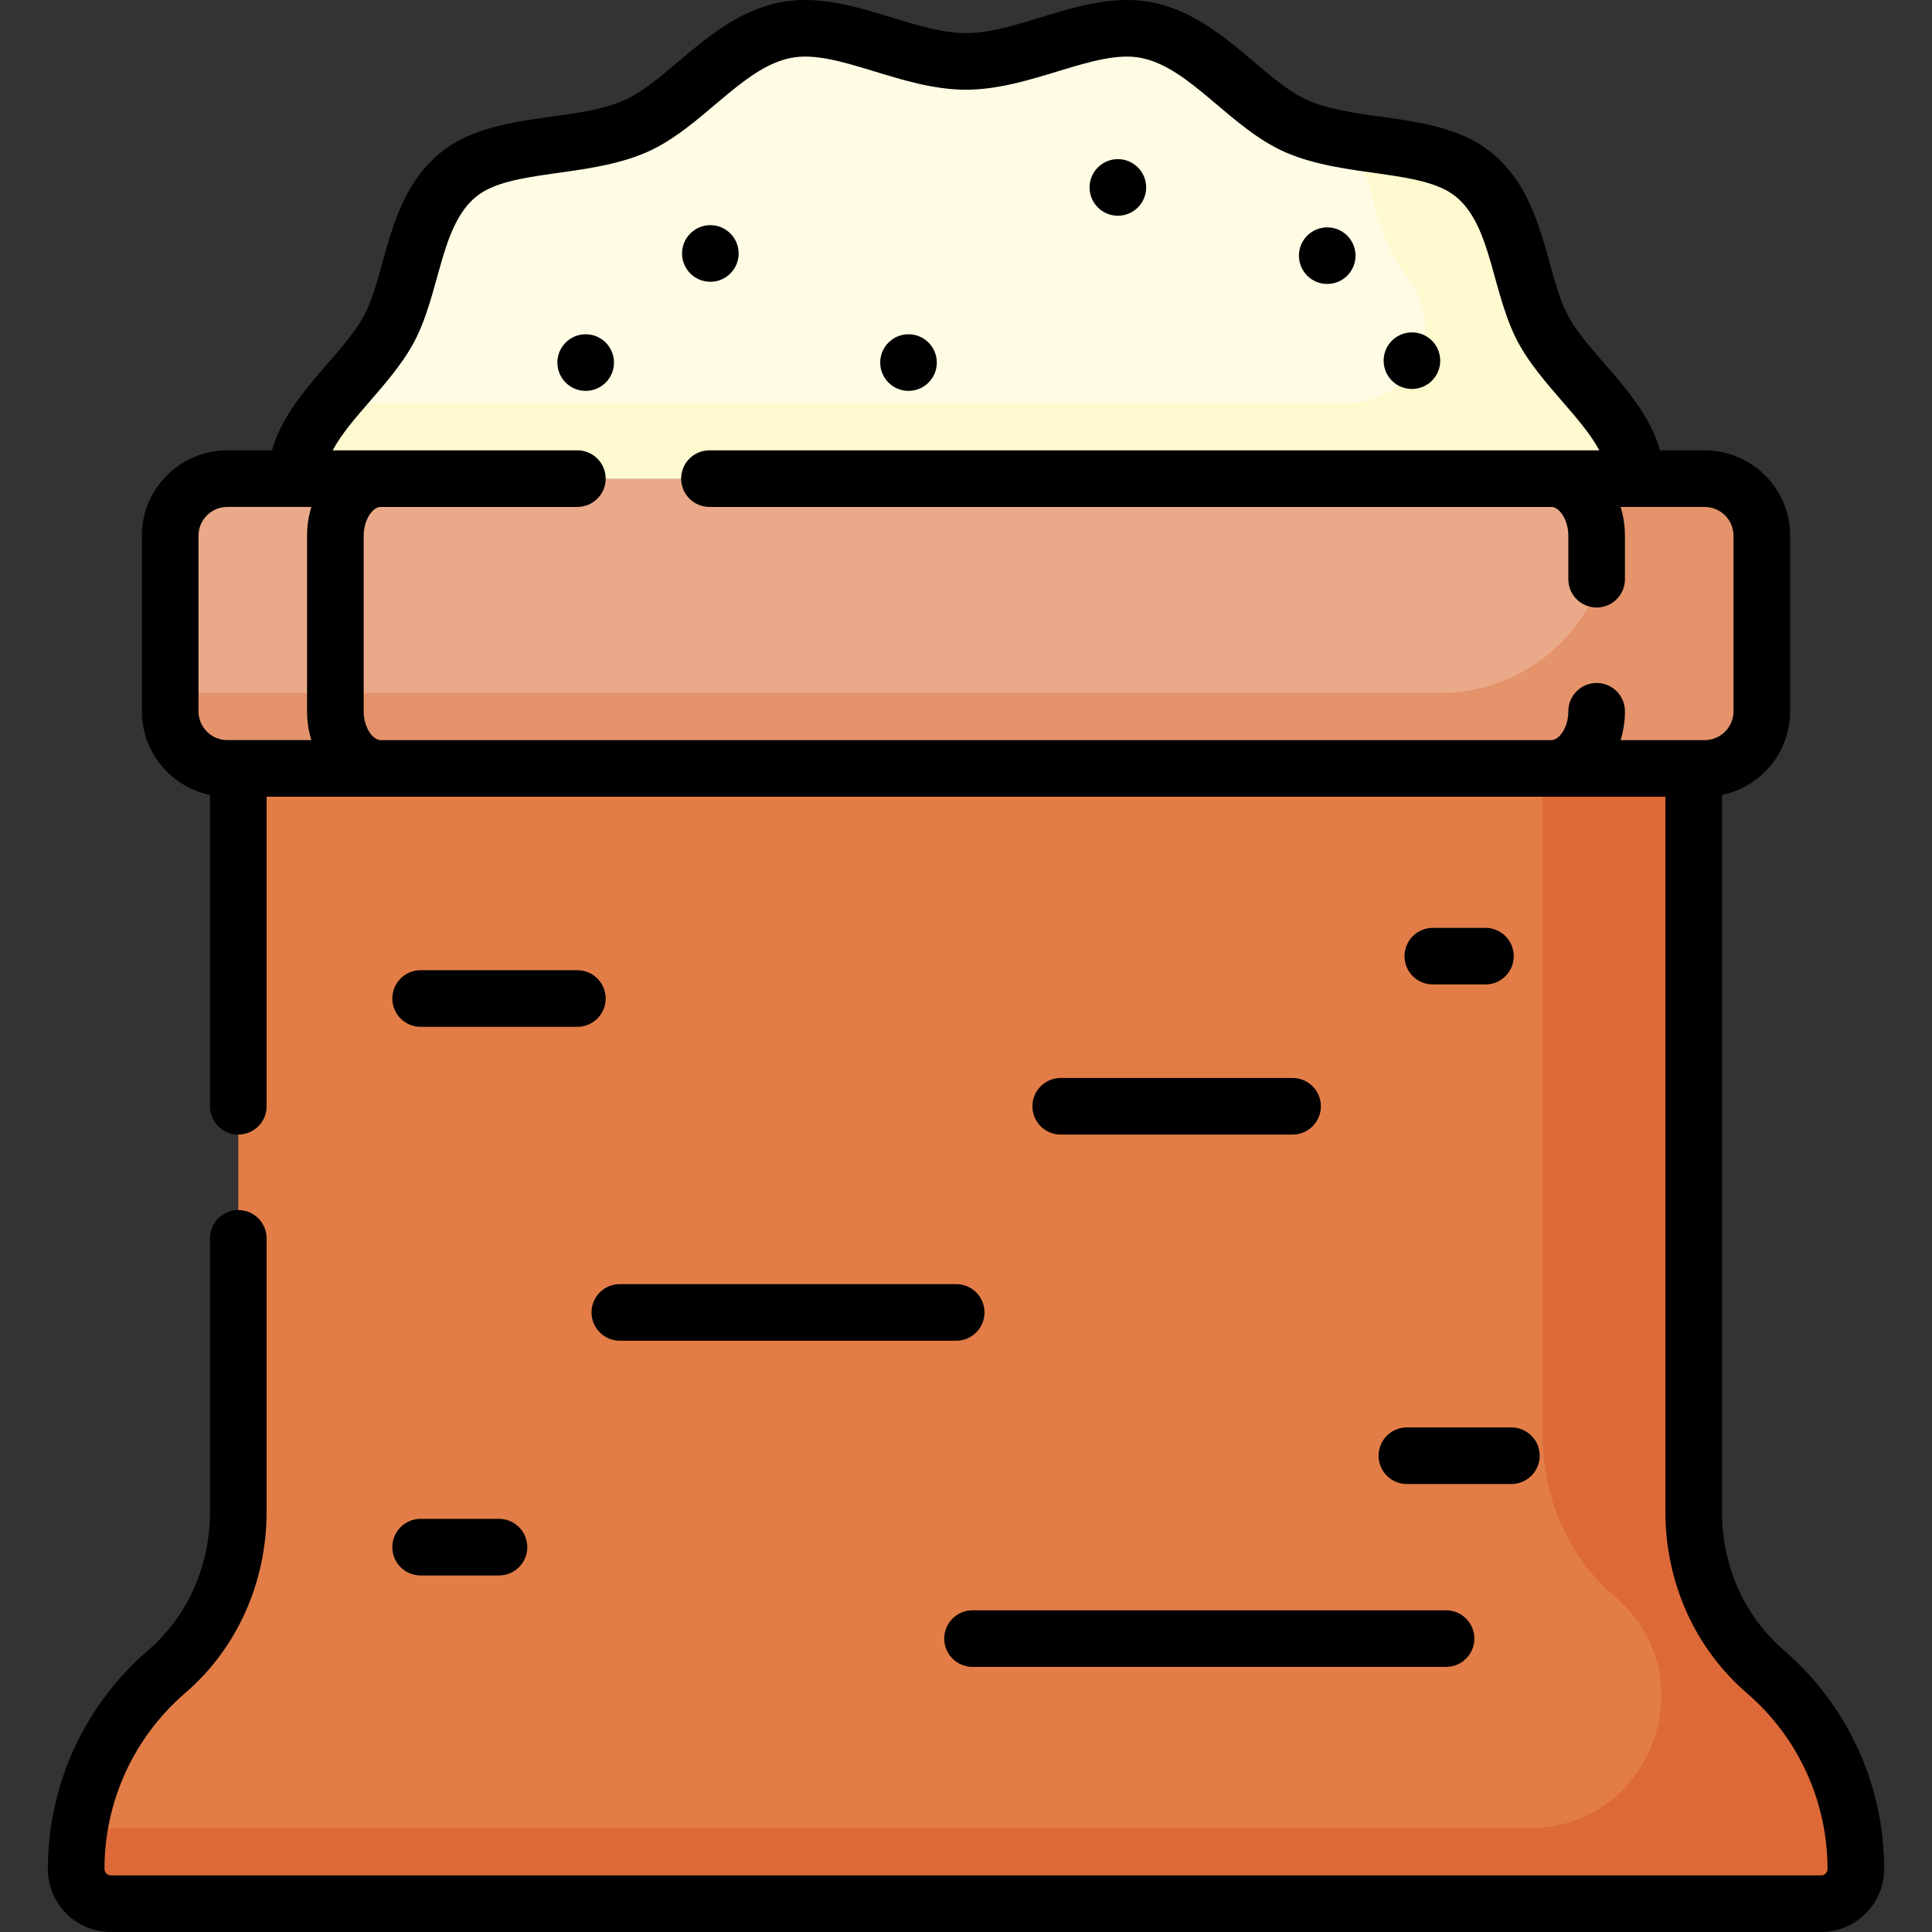 <svg id="Capa_1" enable-background="new 0 0 512.001 512.001" height="512" viewBox="0 0 512.001 512.001" width="512" xmlns="http://www.w3.org/2000/svg"><rect x="0" y="0" width="512.001" height="512.001" fill="#333333" stroke="none"/><g><path d="m448.846 400.649v-197.012h-385.691v197.012c0 16.169-6.71 31.786-18.964 42.334-14.694 12.648-24 31.382-24.006 52.289-.001 5.09 4.118 9.228 9.208 9.228h453.215c5.09 0 9.21-4.138 9.208-9.228-.006-20.908-9.312-39.641-24.006-52.289-12.254-10.548-18.964-26.165-18.964-42.334z" fill="#e27d47"/><path d="m467.81 442.984c-12.255-10.548-18.964-26.165-18.964-42.334v-197.013h-40v177.113c0 16.14 6.732 31.704 18.964 42.234.224.193.447.388.669.584 24.029 21.225 8.888 60.934-23.172 60.934h-384.283c-.551 3.51-.838 7.107-.839 10.772-.001 5.09 4.118 9.228 9.208 9.228h453.215c5.09 0 9.21-4.138 9.208-9.228-.005-20.909-9.311-39.642-24.006-52.29z" fill="#dd6938"/><path d="m451.759 203.637h-391.517c-8.363 0-15.143-6.78-15.143-15.143v-46.51c0-8.363 6.78-15.143 15.143-15.143h391.518c8.363 0 15.143 6.78 15.143 15.143v46.51c-.001 8.364-6.78 15.143-15.144 15.143z" fill="#eaaa89"/><path d="m451.759 126.842h-24.857v11.538c0 24.995-20.262 45.257-45.257 45.257h-336.546v4.857c0 8.363 6.78 15.143 15.143 15.143h391.518c8.363 0 15.143-6.78 15.143-15.143v-46.51c-.001-8.362-6.781-15.142-15.144-15.142z" fill="#e4936b"/><path d="m78.538 126.842c0-14.816 16.882-26.002 24.213-39.047 6.974-12.41 6.464-31.65 18.826-41.602 11.273-9.076 31.825-6.274 46.611-12.643 13.596-5.856 24.259-22.529 40.076-25.583 14.742-2.846 31.668 8.31 47.738 8.31 16.069 0 32.994-11.157 47.735-8.31 15.817 3.054 26.48 19.727 40.076 25.583 14.788 6.369 35.341 3.568 46.615 12.645 12.362 9.953 11.852 29.192 18.826 41.603 7.33 13.045 24.212 24.23 24.212 39.046h-354.928z" fill="#fffbe4"/><path d="m409.252 87.797c-6.974-12.411-6.464-31.65-18.826-41.603-7.79-6.272-20.011-6.873-31.698-8.747 4.446 9.81 5.679 21.727 10.524 30.349 1.149 2.044 2.532 4.043 4.049 6.017 10.371 13.503.798 33.028-16.227 33.028h-269.332c-5.067 6.221-9.204 12.666-9.204 20h354.926c0-14.815-16.882-26-24.212-39.044z" fill="#fff9d0"/><path d="m49.084 448.668c13.709-11.799 21.571-29.302 21.571-48.019v-72.473c0-4.142-3.357-7.5-7.5-7.5s-7.5 3.358-7.5 7.5v72.473c0 14.344-5.962 27.703-16.356 36.65-16.906 14.552-26.607 35.681-26.614 57.972-.001 4.463 1.733 8.661 4.884 11.82 3.157 3.166 7.356 4.91 11.825 4.91h453.215c4.469 0 8.668-1.744 11.825-4.91 3.15-3.16 4.885-7.357 4.884-11.821-.007-22.29-9.708-43.419-26.614-57.971-10.395-8.948-16.356-22.306-16.356-36.65v-189.979c10.294-2.126 18.056-11.261 18.056-22.176v-46.51c0-12.485-10.157-22.643-22.643-22.643h-11.838c-3.986-14.326-18.229-24.714-24.132-35.219-6.309-11.233-5.996-31.964-20.66-43.771-13.428-10.811-34.679-7.803-48.352-13.691-12.091-5.208-23.427-22.546-41.621-26.058-17.195-3.321-34.493 8.174-49.156 8.174-14.67 0-31.949-11.496-49.159-8.174-18.132 3.501-29.605 20.883-41.621 26.059-13.674 5.89-34.921 2.88-48.348 13.69-14.674 11.814-14.332 32.506-20.66 43.769-5.909 10.512-20.146 20.894-24.133 35.222h-11.839c-12.485 0-22.643 10.157-22.643 22.643v46.51c0 10.914 7.762 20.049 18.056 22.176v82.506c0 4.142 3.357 7.5 7.5 7.5s7.5-3.358 7.5-7.5v-82.039h370.691v189.512c0 18.717 7.862 36.219 21.571 48.019 13.594 11.701 21.394 28.688 21.399 46.606 0 .594-.275.995-.506 1.226-.229.229-.622.501-1.203.501h-453.214c-.581 0-.975-.272-1.203-.501-.23-.231-.506-.632-.506-1.225.006-17.92 7.806-34.907 21.4-46.608zm60.205-357.199c7.437-13.235 7.12-31.486 16.99-39.434 8.939-7.196 29.291-4.884 44.875-11.597 14.825-6.385 25.327-22.558 38.531-25.107 12.185-2.352 28.967 8.446 46.315 8.446 17.224 0 34.199-10.786 46.312-8.446 13.206 2.549 23.697 18.717 38.531 25.106 15.598 6.718 35.932 4.396 44.879 11.599 9.875 7.951 9.54 26.176 16.99 39.436 5.774 10.273 16.586 19.298 21.115 27.871h-235.817c-4.143 0-7.5 3.358-7.5 7.5s3.357 7.5 7.5 7.5h223.116c2.081 0 4.5 3.338 4.5 7.643v11.51c0 4.142 3.357 7.5 7.5 7.5s7.5-3.358 7.5-7.5v-11.51c0-2.681-.404-5.254-1.144-7.643h22.276c4.214 0 7.643 3.428 7.643 7.643v46.51c0 4.214-3.429 7.643-7.643 7.643h-22.276c.74-2.389 1.144-4.962 1.144-7.643 0-4.142-3.357-7.5-7.5-7.5s-7.5 3.358-7.5 7.5c0 4.304-2.419 7.643-4.5 7.643h-310.251c-2.081 0-4.5-3.338-4.5-7.643v-46.51c0-4.304 2.419-7.643 4.5-7.643h52.136c4.143 0 7.5-3.358 7.5-7.5s-3.357-7.5-7.5-7.5h-64.839c4.547-8.608 15.281-17.491 21.117-27.874zm-56.69 97.025v-46.51c0-4.214 3.429-7.643 7.643-7.643h22.276c-.74 2.389-1.144 4.962-1.144 7.643v46.51c0 2.681.404 5.254 1.144 7.643h-22.276c-4.214 0-7.643-3.428-7.643-7.643z"/><path d="m153.01 257.116h-41.542c-4.143 0-7.5 3.358-7.5 7.5s3.357 7.5 7.5 7.5h41.542c4.143 0 7.5-3.358 7.5-7.5s-3.357-7.5-7.5-7.5z"/><path d="m111.468 417.514h20.771c4.143 0 7.5-3.358 7.5-7.5s-3.357-7.5-7.5-7.5h-20.771c-4.143 0-7.5 3.358-7.5 7.5s3.358 7.5 7.5 7.5z"/><path d="m365.338 385.781c0 4.142 3.357 7.5 7.5 7.5h27.695c4.143 0 7.5-3.358 7.5-7.5s-3.357-7.5-7.5-7.5h-27.695c-4.143 0-7.5 3.358-7.5 7.5z"/><path d="m253.404 340.306h-89.143c-4.143 0-7.5 3.358-7.5 7.5s3.357 7.5 7.5 7.5h89.143c4.143 0 7.5-3.358 7.5-7.5s-3.357-7.5-7.5-7.5z"/><path d="m250.231 434.246c0 4.142 3.357 7.5 7.5 7.5h125.492c4.143 0 7.5-3.358 7.5-7.5s-3.357-7.5-7.5-7.5h-125.492c-4.142 0-7.5 3.358-7.5 7.5z"/><path d="m342.547 300.676c4.143 0 7.5-3.358 7.5-7.5s-3.357-7.5-7.5-7.5h-61.447c-4.143 0-7.5 3.358-7.5 7.5s3.357 7.5 7.5 7.5z"/><path d="m379.714 260.892h13.943c4.143 0 7.5-3.358 7.5-7.5s-3.357-7.5-7.5-7.5h-13.943c-4.143 0-7.5 3.358-7.5 7.5s3.357 7.5 7.5 7.5z"/><circle cx="351.73" cy="67.754" r="7.5"/><circle cx="155.212" cy="96.084" r="7.5"/><circle cx="188.248" cy="67.172" r="7.5"/><circle cx="240.765" cy="96.084" r="7.5"/><circle cx="296.248" cy="49.672" r="7.5"/><circle cx="374.177" cy="95.584" r="7.5"/></g></svg>